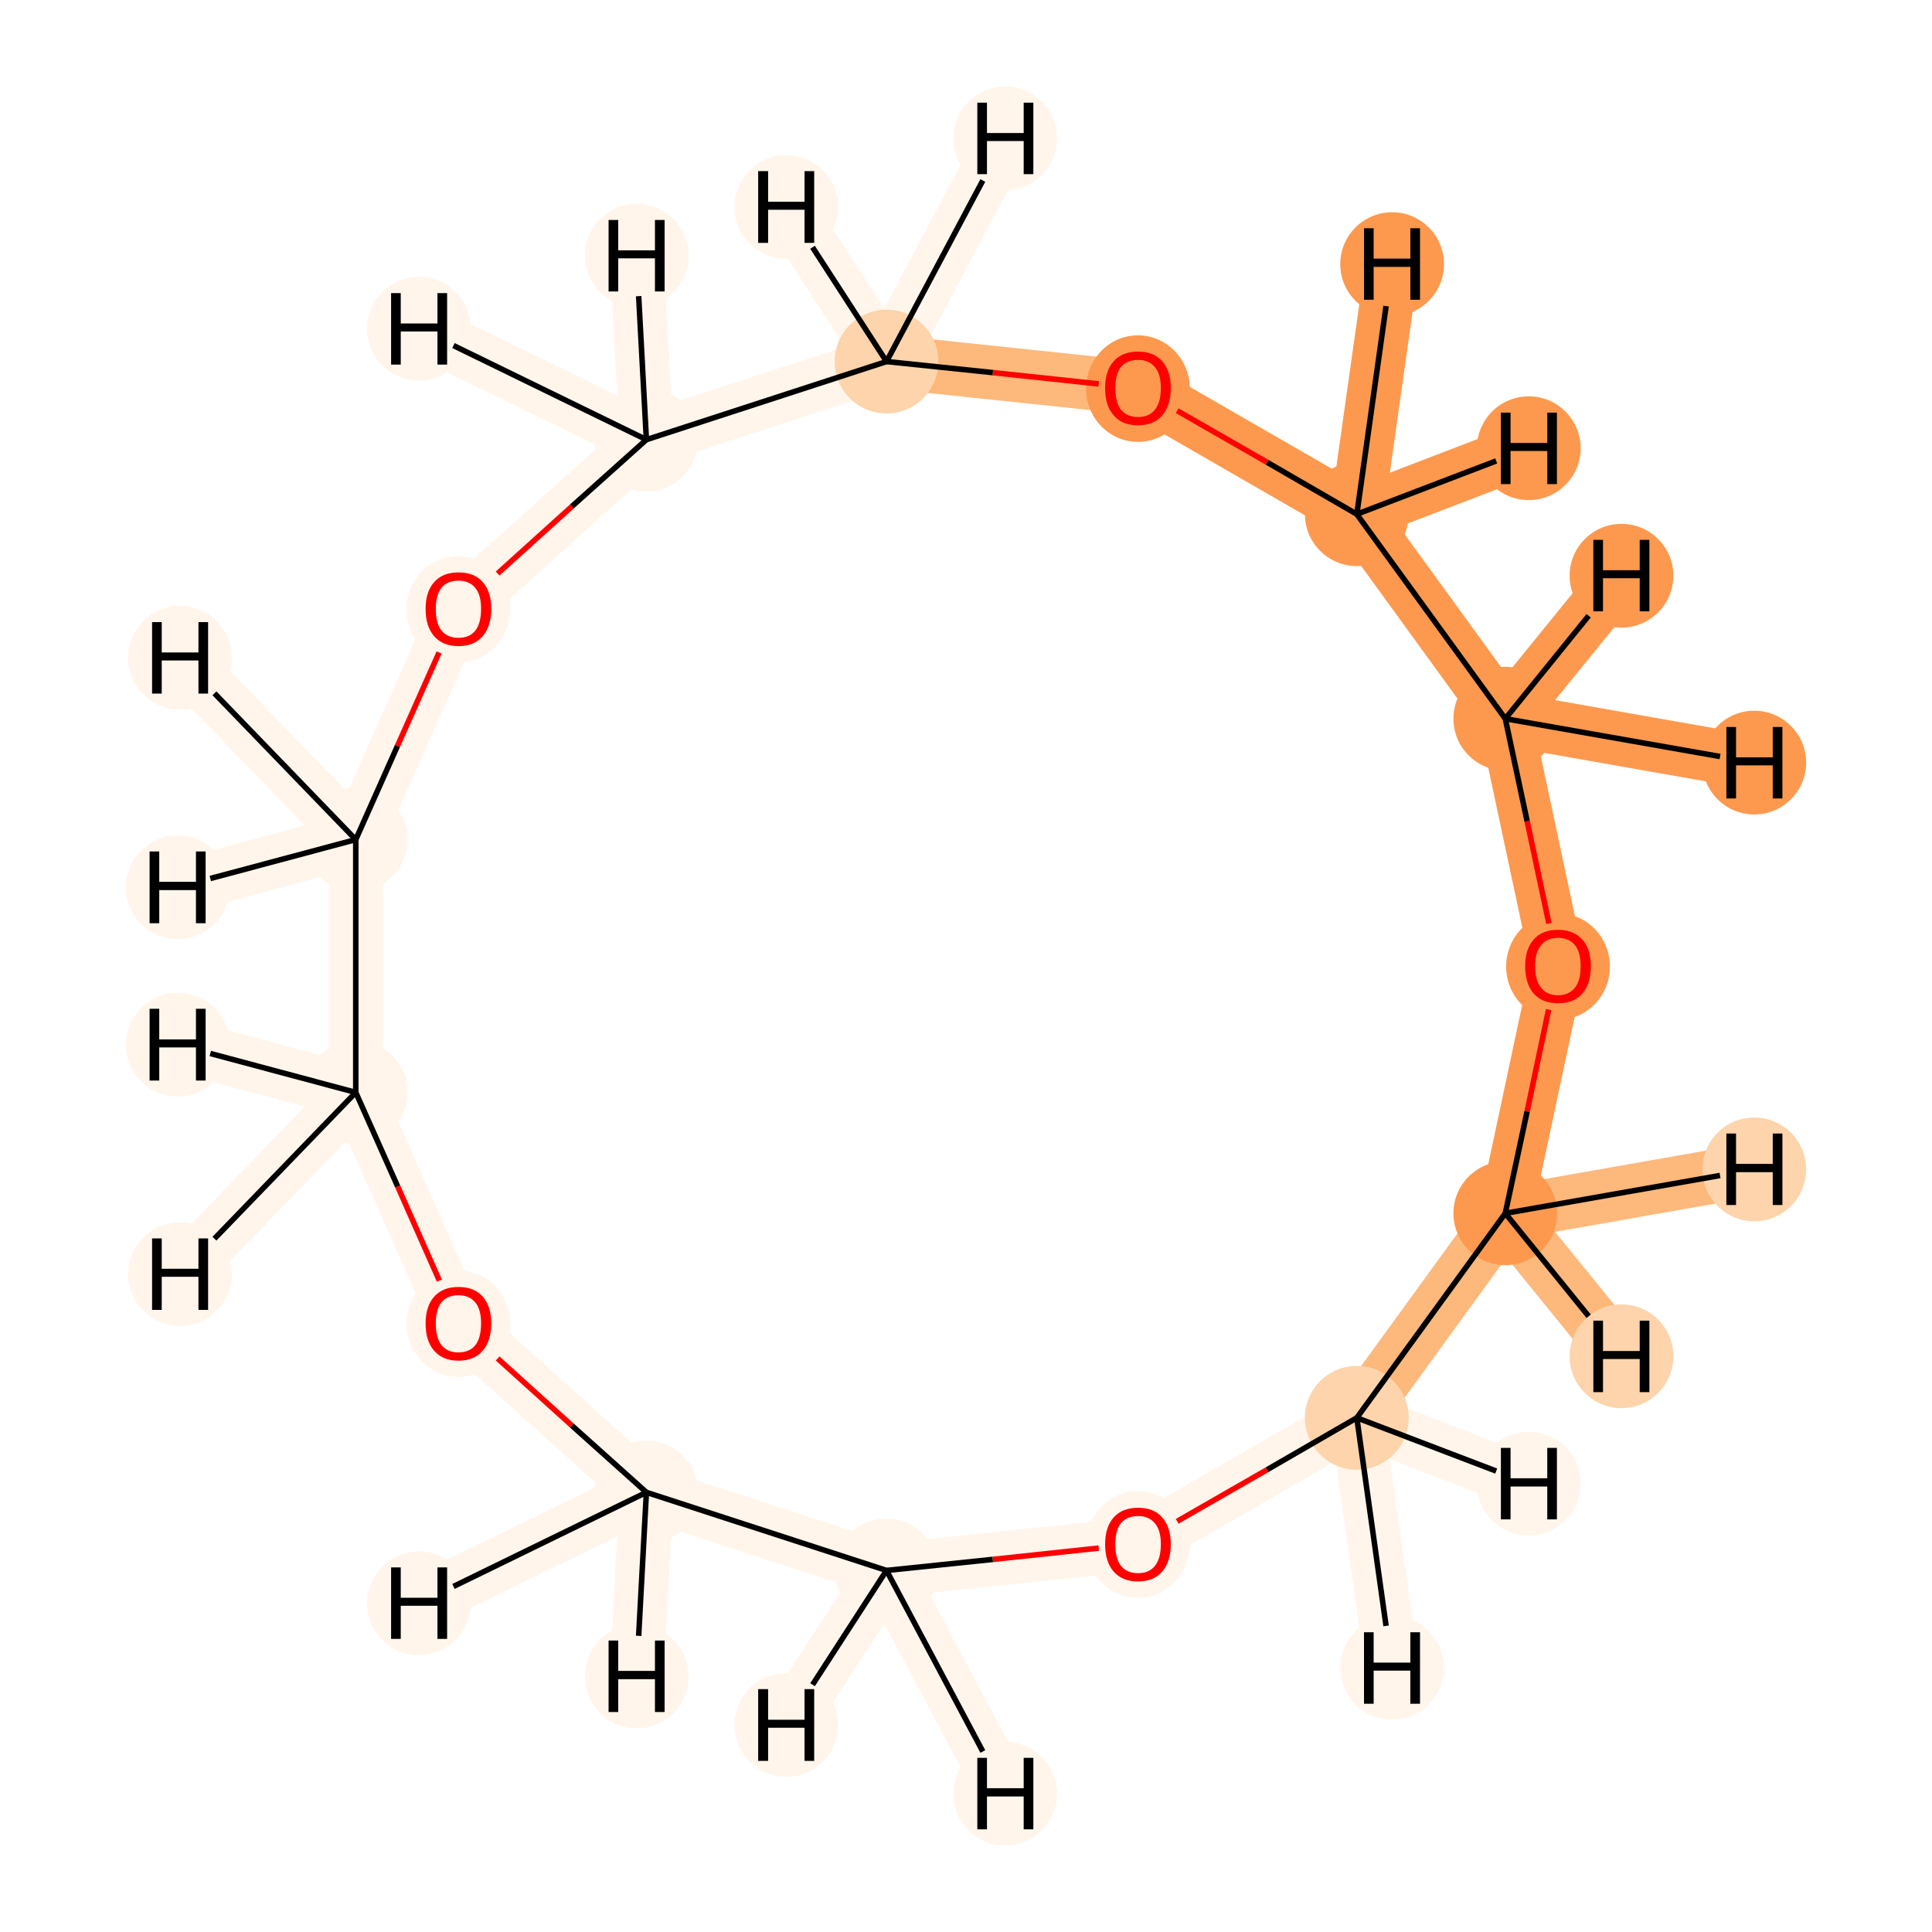 <?xml version='1.0' encoding='iso-8859-1'?>
<svg version='1.1' baseProfile='full'
              xmlns='http://www.w3.org/2000/svg'
                      xmlns:rdkit='http://www.rdkit.org/xml'
                      xmlns:xlink='http://www.w3.org/1999/xlink'
                  xml:space='preserve'
width='700px' height='700px' viewBox='0 0 700 700'>
<!-- END OF HEADER -->
<rect style='opacity:1.0;fill:#FFFFFF;stroke:none' width='700.0' height='700.0' x='0.0' y='0.0'> </rect>
<path d='M 564.5,350.0 L 545.4,260.4' style='fill:none;fill-rule:evenodd;stroke:#FD994E;stroke-width:19.5px;stroke-linecap:butt;stroke-linejoin:miter;stroke-opacity:1' />
<path d='M 564.5,350.0 L 545.4,439.6' style='fill:none;fill-rule:evenodd;stroke:#FD994E;stroke-width:19.5px;stroke-linecap:butt;stroke-linejoin:miter;stroke-opacity:1' />
<path d='M 545.4,260.4 L 491.6,186.3' style='fill:none;fill-rule:evenodd;stroke:#FD994E;stroke-width:19.5px;stroke-linecap:butt;stroke-linejoin:miter;stroke-opacity:1' />
<path d='M 545.4,260.4 L 587.5,208.6' style='fill:none;fill-rule:evenodd;stroke:#FD994E;stroke-width:19.5px;stroke-linecap:butt;stroke-linejoin:miter;stroke-opacity:1' />
<path d='M 545.4,260.4 L 635.6,276.3' style='fill:none;fill-rule:evenodd;stroke:#FD994E;stroke-width:19.5px;stroke-linecap:butt;stroke-linejoin:miter;stroke-opacity:1' />
<path d='M 491.6,186.3 L 412.3,140.6' style='fill:none;fill-rule:evenodd;stroke:#FD994E;stroke-width:19.5px;stroke-linecap:butt;stroke-linejoin:miter;stroke-opacity:1' />
<path d='M 491.6,186.3 L 504.4,95.7' style='fill:none;fill-rule:evenodd;stroke:#FD994E;stroke-width:19.5px;stroke-linecap:butt;stroke-linejoin:miter;stroke-opacity:1' />
<path d='M 491.6,186.3 L 553.9,162.4' style='fill:none;fill-rule:evenodd;stroke:#FD994E;stroke-width:19.5px;stroke-linecap:butt;stroke-linejoin:miter;stroke-opacity:1' />
<path d='M 412.3,140.6 L 321.2,131.0' style='fill:none;fill-rule:evenodd;stroke:#FDB87B;stroke-width:19.5px;stroke-linecap:butt;stroke-linejoin:miter;stroke-opacity:1' />
<path d='M 321.2,131.0 L 234.2,159.3' style='fill:none;fill-rule:evenodd;stroke:#FFF5EB;stroke-width:19.5px;stroke-linecap:butt;stroke-linejoin:miter;stroke-opacity:1' />
<path d='M 321.2,131.0 L 284.9,75.0' style='fill:none;fill-rule:evenodd;stroke:#FFF5EB;stroke-width:19.5px;stroke-linecap:butt;stroke-linejoin:miter;stroke-opacity:1' />
<path d='M 321.2,131.0 L 364.2,50.1' style='fill:none;fill-rule:evenodd;stroke:#FFF5EB;stroke-width:19.5px;stroke-linecap:butt;stroke-linejoin:miter;stroke-opacity:1' />
<path d='M 234.2,159.3 L 166.1,220.6' style='fill:none;fill-rule:evenodd;stroke:#FFF5EB;stroke-width:19.5px;stroke-linecap:butt;stroke-linejoin:miter;stroke-opacity:1' />
<path d='M 234.2,159.3 L 151.8,119.1' style='fill:none;fill-rule:evenodd;stroke:#FFF5EB;stroke-width:19.5px;stroke-linecap:butt;stroke-linejoin:miter;stroke-opacity:1' />
<path d='M 234.2,159.3 L 230.7,92.6' style='fill:none;fill-rule:evenodd;stroke:#FFF5EB;stroke-width:19.5px;stroke-linecap:butt;stroke-linejoin:miter;stroke-opacity:1' />
<path d='M 166.1,220.6 L 128.9,304.2' style='fill:none;fill-rule:evenodd;stroke:#FFF5EB;stroke-width:19.5px;stroke-linecap:butt;stroke-linejoin:miter;stroke-opacity:1' />
<path d='M 128.9,304.2 L 128.9,395.8' style='fill:none;fill-rule:evenodd;stroke:#FFF5EB;stroke-width:19.5px;stroke-linecap:butt;stroke-linejoin:miter;stroke-opacity:1' />
<path d='M 128.9,304.2 L 64.4,321.5' style='fill:none;fill-rule:evenodd;stroke:#FFF5EB;stroke-width:19.5px;stroke-linecap:butt;stroke-linejoin:miter;stroke-opacity:1' />
<path d='M 128.9,304.2 L 65.2,238.3' style='fill:none;fill-rule:evenodd;stroke:#FFF5EB;stroke-width:19.5px;stroke-linecap:butt;stroke-linejoin:miter;stroke-opacity:1' />
<path d='M 128.9,395.8 L 166.1,479.4' style='fill:none;fill-rule:evenodd;stroke:#FFF5EB;stroke-width:19.5px;stroke-linecap:butt;stroke-linejoin:miter;stroke-opacity:1' />
<path d='M 128.9,395.8 L 65.2,461.7' style='fill:none;fill-rule:evenodd;stroke:#FFF5EB;stroke-width:19.5px;stroke-linecap:butt;stroke-linejoin:miter;stroke-opacity:1' />
<path d='M 128.9,395.8 L 64.4,378.5' style='fill:none;fill-rule:evenodd;stroke:#FFF5EB;stroke-width:19.5px;stroke-linecap:butt;stroke-linejoin:miter;stroke-opacity:1' />
<path d='M 166.1,479.4 L 234.2,540.7' style='fill:none;fill-rule:evenodd;stroke:#FFF5EB;stroke-width:19.5px;stroke-linecap:butt;stroke-linejoin:miter;stroke-opacity:1' />
<path d='M 234.2,540.7 L 321.2,569.0' style='fill:none;fill-rule:evenodd;stroke:#FFF5EB;stroke-width:19.5px;stroke-linecap:butt;stroke-linejoin:miter;stroke-opacity:1' />
<path d='M 234.2,540.7 L 230.7,607.4' style='fill:none;fill-rule:evenodd;stroke:#FFF5EB;stroke-width:19.5px;stroke-linecap:butt;stroke-linejoin:miter;stroke-opacity:1' />
<path d='M 234.2,540.7 L 151.8,580.9' style='fill:none;fill-rule:evenodd;stroke:#FFF5EB;stroke-width:19.5px;stroke-linecap:butt;stroke-linejoin:miter;stroke-opacity:1' />
<path d='M 321.2,569.0 L 412.3,559.4' style='fill:none;fill-rule:evenodd;stroke:#FFF5EB;stroke-width:19.5px;stroke-linecap:butt;stroke-linejoin:miter;stroke-opacity:1' />
<path d='M 321.2,569.0 L 364.2,649.9' style='fill:none;fill-rule:evenodd;stroke:#FFF5EB;stroke-width:19.5px;stroke-linecap:butt;stroke-linejoin:miter;stroke-opacity:1' />
<path d='M 321.2,569.0 L 284.9,625.0' style='fill:none;fill-rule:evenodd;stroke:#FFF5EB;stroke-width:19.5px;stroke-linecap:butt;stroke-linejoin:miter;stroke-opacity:1' />
<path d='M 412.3,559.4 L 491.6,513.7' style='fill:none;fill-rule:evenodd;stroke:#FFF5EB;stroke-width:19.5px;stroke-linecap:butt;stroke-linejoin:miter;stroke-opacity:1' />
<path d='M 491.6,513.7 L 545.4,439.6' style='fill:none;fill-rule:evenodd;stroke:#FDB87B;stroke-width:19.5px;stroke-linecap:butt;stroke-linejoin:miter;stroke-opacity:1' />
<path d='M 491.6,513.7 L 553.9,537.6' style='fill:none;fill-rule:evenodd;stroke:#FFF5EB;stroke-width:19.5px;stroke-linecap:butt;stroke-linejoin:miter;stroke-opacity:1' />
<path d='M 491.6,513.7 L 504.4,604.3' style='fill:none;fill-rule:evenodd;stroke:#FFF5EB;stroke-width:19.5px;stroke-linecap:butt;stroke-linejoin:miter;stroke-opacity:1' />
<path d='M 545.4,439.6 L 635.6,423.7' style='fill:none;fill-rule:evenodd;stroke:#FDB87B;stroke-width:19.5px;stroke-linecap:butt;stroke-linejoin:miter;stroke-opacity:1' />
<path d='M 545.4,439.6 L 587.5,491.4' style='fill:none;fill-rule:evenodd;stroke:#FDB87B;stroke-width:19.5px;stroke-linecap:butt;stroke-linejoin:miter;stroke-opacity:1' />
<ellipse cx='564.5' cy='350.2' rx='18.3' ry='18.8'  style='fill:#FD994E;fill-rule:evenodd;stroke:#FD994E;stroke-width:1.0px;stroke-linecap:butt;stroke-linejoin:miter;stroke-opacity:1' />
<ellipse cx='545.4' cy='260.4' rx='18.3' ry='18.3'  style='fill:#FD994E;fill-rule:evenodd;stroke:#FD994E;stroke-width:1.0px;stroke-linecap:butt;stroke-linejoin:miter;stroke-opacity:1' />
<ellipse cx='491.6' cy='186.3' rx='18.3' ry='18.3'  style='fill:#FD994E;fill-rule:evenodd;stroke:#FD994E;stroke-width:1.0px;stroke-linecap:butt;stroke-linejoin:miter;stroke-opacity:1' />
<ellipse cx='412.3' cy='140.8' rx='18.3' ry='18.8'  style='fill:#FD994E;fill-rule:evenodd;stroke:#FD994E;stroke-width:1.0px;stroke-linecap:butt;stroke-linejoin:miter;stroke-opacity:1' />
<ellipse cx='321.2' cy='131.0' rx='18.3' ry='18.3'  style='fill:#FDD4AB;fill-rule:evenodd;stroke:#FDD4AB;stroke-width:1.0px;stroke-linecap:butt;stroke-linejoin:miter;stroke-opacity:1' />
<ellipse cx='234.2' cy='159.3' rx='18.3' ry='18.3'  style='fill:#FFF5EB;fill-rule:evenodd;stroke:#FFF5EB;stroke-width:1.0px;stroke-linecap:butt;stroke-linejoin:miter;stroke-opacity:1' />
<ellipse cx='166.1' cy='220.8' rx='18.3' ry='18.8'  style='fill:#FFF5EB;fill-rule:evenodd;stroke:#FFF5EB;stroke-width:1.0px;stroke-linecap:butt;stroke-linejoin:miter;stroke-opacity:1' />
<ellipse cx='128.9' cy='304.2' rx='18.3' ry='18.3'  style='fill:#FFF5EB;fill-rule:evenodd;stroke:#FFF5EB;stroke-width:1.0px;stroke-linecap:butt;stroke-linejoin:miter;stroke-opacity:1' />
<ellipse cx='128.9' cy='395.8' rx='18.3' ry='18.3'  style='fill:#FFF5EB;fill-rule:evenodd;stroke:#FFF5EB;stroke-width:1.0px;stroke-linecap:butt;stroke-linejoin:miter;stroke-opacity:1' />
<ellipse cx='166.1' cy='479.6' rx='18.3' ry='18.8'  style='fill:#FFF5EB;fill-rule:evenodd;stroke:#FFF5EB;stroke-width:1.0px;stroke-linecap:butt;stroke-linejoin:miter;stroke-opacity:1' />
<ellipse cx='234.2' cy='540.7' rx='18.3' ry='18.3'  style='fill:#FFF5EB;fill-rule:evenodd;stroke:#FFF5EB;stroke-width:1.0px;stroke-linecap:butt;stroke-linejoin:miter;stroke-opacity:1' />
<ellipse cx='321.2' cy='569.0' rx='18.3' ry='18.3'  style='fill:#FFF5EB;fill-rule:evenodd;stroke:#FFF5EB;stroke-width:1.0px;stroke-linecap:butt;stroke-linejoin:miter;stroke-opacity:1' />
<ellipse cx='412.3' cy='559.6' rx='18.3' ry='18.8'  style='fill:#FFF5EB;fill-rule:evenodd;stroke:#FFF5EB;stroke-width:1.0px;stroke-linecap:butt;stroke-linejoin:miter;stroke-opacity:1' />
<ellipse cx='491.6' cy='513.7' rx='18.3' ry='18.3'  style='fill:#FDD4AB;fill-rule:evenodd;stroke:#FDD4AB;stroke-width:1.0px;stroke-linecap:butt;stroke-linejoin:miter;stroke-opacity:1' />
<ellipse cx='545.4' cy='439.6' rx='18.3' ry='18.3'  style='fill:#FD994E;fill-rule:evenodd;stroke:#FD994E;stroke-width:1.0px;stroke-linecap:butt;stroke-linejoin:miter;stroke-opacity:1' />
<ellipse cx='587.5' cy='208.6' rx='18.3' ry='18.3'  style='fill:#FD994E;fill-rule:evenodd;stroke:#FD994E;stroke-width:1.0px;stroke-linecap:butt;stroke-linejoin:miter;stroke-opacity:1' />
<ellipse cx='635.6' cy='276.3' rx='18.3' ry='18.3'  style='fill:#FD994E;fill-rule:evenodd;stroke:#FD994E;stroke-width:1.0px;stroke-linecap:butt;stroke-linejoin:miter;stroke-opacity:1' />
<ellipse cx='504.4' cy='95.7' rx='18.3' ry='18.3'  style='fill:#FD994E;fill-rule:evenodd;stroke:#FD994E;stroke-width:1.0px;stroke-linecap:butt;stroke-linejoin:miter;stroke-opacity:1' />
<ellipse cx='553.9' cy='162.4' rx='18.3' ry='18.3'  style='fill:#FD994E;fill-rule:evenodd;stroke:#FD994E;stroke-width:1.0px;stroke-linecap:butt;stroke-linejoin:miter;stroke-opacity:1' />
<ellipse cx='284.9' cy='75.0' rx='18.3' ry='18.3'  style='fill:#FFF5EB;fill-rule:evenodd;stroke:#FFF5EB;stroke-width:1.0px;stroke-linecap:butt;stroke-linejoin:miter;stroke-opacity:1' />
<ellipse cx='364.2' cy='50.1' rx='18.3' ry='18.3'  style='fill:#FFF5EB;fill-rule:evenodd;stroke:#FFF5EB;stroke-width:1.0px;stroke-linecap:butt;stroke-linejoin:miter;stroke-opacity:1' />
<ellipse cx='151.8' cy='119.1' rx='18.3' ry='18.3'  style='fill:#FFF5EB;fill-rule:evenodd;stroke:#FFF5EB;stroke-width:1.0px;stroke-linecap:butt;stroke-linejoin:miter;stroke-opacity:1' />
<ellipse cx='230.7' cy='92.6' rx='18.3' ry='18.3'  style='fill:#FFF5EB;fill-rule:evenodd;stroke:#FFF5EB;stroke-width:1.0px;stroke-linecap:butt;stroke-linejoin:miter;stroke-opacity:1' />
<ellipse cx='64.4' cy='321.5' rx='18.3' ry='18.3'  style='fill:#FFF5EB;fill-rule:evenodd;stroke:#FFF5EB;stroke-width:1.0px;stroke-linecap:butt;stroke-linejoin:miter;stroke-opacity:1' />
<ellipse cx='65.2' cy='238.3' rx='18.3' ry='18.3'  style='fill:#FFF5EB;fill-rule:evenodd;stroke:#FFF5EB;stroke-width:1.0px;stroke-linecap:butt;stroke-linejoin:miter;stroke-opacity:1' />
<ellipse cx='65.2' cy='461.7' rx='18.3' ry='18.3'  style='fill:#FFF5EB;fill-rule:evenodd;stroke:#FFF5EB;stroke-width:1.0px;stroke-linecap:butt;stroke-linejoin:miter;stroke-opacity:1' />
<ellipse cx='64.4' cy='378.5' rx='18.3' ry='18.3'  style='fill:#FFF5EB;fill-rule:evenodd;stroke:#FFF5EB;stroke-width:1.0px;stroke-linecap:butt;stroke-linejoin:miter;stroke-opacity:1' />
<ellipse cx='230.7' cy='607.4' rx='18.3' ry='18.3'  style='fill:#FFF5EB;fill-rule:evenodd;stroke:#FFF5EB;stroke-width:1.0px;stroke-linecap:butt;stroke-linejoin:miter;stroke-opacity:1' />
<ellipse cx='151.8' cy='580.9' rx='18.3' ry='18.3'  style='fill:#FFF5EB;fill-rule:evenodd;stroke:#FFF5EB;stroke-width:1.0px;stroke-linecap:butt;stroke-linejoin:miter;stroke-opacity:1' />
<ellipse cx='364.2' cy='649.9' rx='18.3' ry='18.3'  style='fill:#FFF5EB;fill-rule:evenodd;stroke:#FFF5EB;stroke-width:1.0px;stroke-linecap:butt;stroke-linejoin:miter;stroke-opacity:1' />
<ellipse cx='284.9' cy='625.0' rx='18.3' ry='18.3'  style='fill:#FFF5EB;fill-rule:evenodd;stroke:#FFF5EB;stroke-width:1.0px;stroke-linecap:butt;stroke-linejoin:miter;stroke-opacity:1' />
<ellipse cx='553.9' cy='537.6' rx='18.3' ry='18.3'  style='fill:#FFF5EB;fill-rule:evenodd;stroke:#FFF5EB;stroke-width:1.0px;stroke-linecap:butt;stroke-linejoin:miter;stroke-opacity:1' />
<ellipse cx='504.4' cy='604.3' rx='18.3' ry='18.3'  style='fill:#FFF5EB;fill-rule:evenodd;stroke:#FFF5EB;stroke-width:1.0px;stroke-linecap:butt;stroke-linejoin:miter;stroke-opacity:1' />
<ellipse cx='635.6' cy='423.7' rx='18.3' ry='18.3'  style='fill:#FDD4AB;fill-rule:evenodd;stroke:#FDD4AB;stroke-width:1.0px;stroke-linecap:butt;stroke-linejoin:miter;stroke-opacity:1' />
<ellipse cx='587.5' cy='491.4' rx='18.3' ry='18.3'  style='fill:#FDD4AB;fill-rule:evenodd;stroke:#FDD4AB;stroke-width:1.0px;stroke-linecap:butt;stroke-linejoin:miter;stroke-opacity:1' />
<path class='bond-0 atom-0 atom-1' d='M 561.2,334.6 L 553.3,297.5' style='fill:none;fill-rule:evenodd;stroke:#FF0000;stroke-width:2.0px;stroke-linecap:butt;stroke-linejoin:miter;stroke-opacity:1' />
<path class='bond-0 atom-0 atom-1' d='M 553.3,297.5 L 545.4,260.4' style='fill:none;fill-rule:evenodd;stroke:#000000;stroke-width:2.0px;stroke-linecap:butt;stroke-linejoin:miter;stroke-opacity:1' />
<path class='bond-14 atom-14 atom-0' d='M 545.4,439.6 L 553.3,402.7' style='fill:none;fill-rule:evenodd;stroke:#000000;stroke-width:2.0px;stroke-linecap:butt;stroke-linejoin:miter;stroke-opacity:1' />
<path class='bond-14 atom-14 atom-0' d='M 553.3,402.7 L 561.1,365.8' style='fill:none;fill-rule:evenodd;stroke:#FF0000;stroke-width:2.0px;stroke-linecap:butt;stroke-linejoin:miter;stroke-opacity:1' />
<path class='bond-1 atom-1 atom-2' d='M 545.4,260.4 L 491.6,186.3' style='fill:none;fill-rule:evenodd;stroke:#000000;stroke-width:2.0px;stroke-linecap:butt;stroke-linejoin:miter;stroke-opacity:1' />
<path class='bond-15 atom-1 atom-15' d='M 545.4,260.4 L 575.6,223.1' style='fill:none;fill-rule:evenodd;stroke:#000000;stroke-width:2.0px;stroke-linecap:butt;stroke-linejoin:miter;stroke-opacity:1' />
<path class='bond-16 atom-1 atom-16' d='M 545.4,260.4 L 623.2,274.1' style='fill:none;fill-rule:evenodd;stroke:#000000;stroke-width:2.0px;stroke-linecap:butt;stroke-linejoin:miter;stroke-opacity:1' />
<path class='bond-2 atom-2 atom-3' d='M 491.6,186.3 L 459.1,167.5' style='fill:none;fill-rule:evenodd;stroke:#000000;stroke-width:2.0px;stroke-linecap:butt;stroke-linejoin:miter;stroke-opacity:1' />
<path class='bond-2 atom-2 atom-3' d='M 459.1,167.5 L 426.5,148.8' style='fill:none;fill-rule:evenodd;stroke:#FF0000;stroke-width:2.0px;stroke-linecap:butt;stroke-linejoin:miter;stroke-opacity:1' />
<path class='bond-17 atom-2 atom-17' d='M 491.6,186.3 L 502.2,110.9' style='fill:none;fill-rule:evenodd;stroke:#000000;stroke-width:2.0px;stroke-linecap:butt;stroke-linejoin:miter;stroke-opacity:1' />
<path class='bond-18 atom-2 atom-18' d='M 491.6,186.3 L 542.1,167.0' style='fill:none;fill-rule:evenodd;stroke:#000000;stroke-width:2.0px;stroke-linecap:butt;stroke-linejoin:miter;stroke-opacity:1' />
<path class='bond-3 atom-3 atom-4' d='M 398.1,139.1 L 359.7,135.0' style='fill:none;fill-rule:evenodd;stroke:#FF0000;stroke-width:2.0px;stroke-linecap:butt;stroke-linejoin:miter;stroke-opacity:1' />
<path class='bond-3 atom-3 atom-4' d='M 359.7,135.0 L 321.2,131.0' style='fill:none;fill-rule:evenodd;stroke:#000000;stroke-width:2.0px;stroke-linecap:butt;stroke-linejoin:miter;stroke-opacity:1' />
<path class='bond-4 atom-4 atom-5' d='M 321.2,131.0 L 234.2,159.3' style='fill:none;fill-rule:evenodd;stroke:#000000;stroke-width:2.0px;stroke-linecap:butt;stroke-linejoin:miter;stroke-opacity:1' />
<path class='bond-19 atom-4 atom-19' d='M 321.2,131.0 L 294.4,89.6' style='fill:none;fill-rule:evenodd;stroke:#000000;stroke-width:2.0px;stroke-linecap:butt;stroke-linejoin:miter;stroke-opacity:1' />
<path class='bond-20 atom-4 atom-20' d='M 321.2,131.0 L 356.1,65.4' style='fill:none;fill-rule:evenodd;stroke:#000000;stroke-width:2.0px;stroke-linecap:butt;stroke-linejoin:miter;stroke-opacity:1' />
<path class='bond-5 atom-5 atom-6' d='M 234.2,159.3 L 207.2,183.5' style='fill:none;fill-rule:evenodd;stroke:#000000;stroke-width:2.0px;stroke-linecap:butt;stroke-linejoin:miter;stroke-opacity:1' />
<path class='bond-5 atom-5 atom-6' d='M 207.2,183.5 L 180.3,207.8' style='fill:none;fill-rule:evenodd;stroke:#FF0000;stroke-width:2.0px;stroke-linecap:butt;stroke-linejoin:miter;stroke-opacity:1' />
<path class='bond-21 atom-5 atom-21' d='M 234.2,159.3 L 164.3,125.2' style='fill:none;fill-rule:evenodd;stroke:#000000;stroke-width:2.0px;stroke-linecap:butt;stroke-linejoin:miter;stroke-opacity:1' />
<path class='bond-22 atom-5 atom-22' d='M 234.2,159.3 L 231.4,107.3' style='fill:none;fill-rule:evenodd;stroke:#000000;stroke-width:2.0px;stroke-linecap:butt;stroke-linejoin:miter;stroke-opacity:1' />
<path class='bond-6 atom-6 atom-7' d='M 159.1,236.4 L 144.0,270.3' style='fill:none;fill-rule:evenodd;stroke:#FF0000;stroke-width:2.0px;stroke-linecap:butt;stroke-linejoin:miter;stroke-opacity:1' />
<path class='bond-6 atom-6 atom-7' d='M 144.0,270.3 L 128.9,304.2' style='fill:none;fill-rule:evenodd;stroke:#000000;stroke-width:2.0px;stroke-linecap:butt;stroke-linejoin:miter;stroke-opacity:1' />
<path class='bond-7 atom-7 atom-8' d='M 128.9,304.2 L 128.9,395.8' style='fill:none;fill-rule:evenodd;stroke:#000000;stroke-width:2.0px;stroke-linecap:butt;stroke-linejoin:miter;stroke-opacity:1' />
<path class='bond-23 atom-7 atom-23' d='M 128.9,304.2 L 76.2,318.3' style='fill:none;fill-rule:evenodd;stroke:#000000;stroke-width:2.0px;stroke-linecap:butt;stroke-linejoin:miter;stroke-opacity:1' />
<path class='bond-24 atom-7 atom-24' d='M 128.9,304.2 L 77.7,251.2' style='fill:none;fill-rule:evenodd;stroke:#000000;stroke-width:2.0px;stroke-linecap:butt;stroke-linejoin:miter;stroke-opacity:1' />
<path class='bond-8 atom-8 atom-9' d='M 128.9,395.8 L 144.1,429.9' style='fill:none;fill-rule:evenodd;stroke:#000000;stroke-width:2.0px;stroke-linecap:butt;stroke-linejoin:miter;stroke-opacity:1' />
<path class='bond-8 atom-8 atom-9' d='M 144.1,429.9 L 159.2,464.0' style='fill:none;fill-rule:evenodd;stroke:#FF0000;stroke-width:2.0px;stroke-linecap:butt;stroke-linejoin:miter;stroke-opacity:1' />
<path class='bond-25 atom-8 atom-25' d='M 128.9,395.8 L 77.7,448.8' style='fill:none;fill-rule:evenodd;stroke:#000000;stroke-width:2.0px;stroke-linecap:butt;stroke-linejoin:miter;stroke-opacity:1' />
<path class='bond-26 atom-8 atom-26' d='M 128.9,395.8 L 76.2,381.7' style='fill:none;fill-rule:evenodd;stroke:#000000;stroke-width:2.0px;stroke-linecap:butt;stroke-linejoin:miter;stroke-opacity:1' />
<path class='bond-9 atom-9 atom-10' d='M 180.3,492.2 L 207.2,516.5' style='fill:none;fill-rule:evenodd;stroke:#FF0000;stroke-width:2.0px;stroke-linecap:butt;stroke-linejoin:miter;stroke-opacity:1' />
<path class='bond-9 atom-9 atom-10' d='M 207.2,516.5 L 234.2,540.7' style='fill:none;fill-rule:evenodd;stroke:#000000;stroke-width:2.0px;stroke-linecap:butt;stroke-linejoin:miter;stroke-opacity:1' />
<path class='bond-10 atom-10 atom-11' d='M 234.2,540.7 L 321.2,569.0' style='fill:none;fill-rule:evenodd;stroke:#000000;stroke-width:2.0px;stroke-linecap:butt;stroke-linejoin:miter;stroke-opacity:1' />
<path class='bond-27 atom-10 atom-27' d='M 234.2,540.7 L 231.4,592.7' style='fill:none;fill-rule:evenodd;stroke:#000000;stroke-width:2.0px;stroke-linecap:butt;stroke-linejoin:miter;stroke-opacity:1' />
<path class='bond-28 atom-10 atom-28' d='M 234.2,540.7 L 164.3,574.8' style='fill:none;fill-rule:evenodd;stroke:#000000;stroke-width:2.0px;stroke-linecap:butt;stroke-linejoin:miter;stroke-opacity:1' />
<path class='bond-11 atom-11 atom-12' d='M 321.2,569.0 L 359.7,565.0' style='fill:none;fill-rule:evenodd;stroke:#000000;stroke-width:2.0px;stroke-linecap:butt;stroke-linejoin:miter;stroke-opacity:1' />
<path class='bond-11 atom-11 atom-12' d='M 359.7,565.0 L 398.1,560.9' style='fill:none;fill-rule:evenodd;stroke:#FF0000;stroke-width:2.0px;stroke-linecap:butt;stroke-linejoin:miter;stroke-opacity:1' />
<path class='bond-29 atom-11 atom-29' d='M 321.2,569.0 L 356.1,634.6' style='fill:none;fill-rule:evenodd;stroke:#000000;stroke-width:2.0px;stroke-linecap:butt;stroke-linejoin:miter;stroke-opacity:1' />
<path class='bond-30 atom-11 atom-30' d='M 321.2,569.0 L 294.4,610.4' style='fill:none;fill-rule:evenodd;stroke:#000000;stroke-width:2.0px;stroke-linecap:butt;stroke-linejoin:miter;stroke-opacity:1' />
<path class='bond-12 atom-12 atom-13' d='M 426.5,551.2 L 459.1,532.5' style='fill:none;fill-rule:evenodd;stroke:#FF0000;stroke-width:2.0px;stroke-linecap:butt;stroke-linejoin:miter;stroke-opacity:1' />
<path class='bond-12 atom-12 atom-13' d='M 459.1,532.5 L 491.6,513.7' style='fill:none;fill-rule:evenodd;stroke:#000000;stroke-width:2.0px;stroke-linecap:butt;stroke-linejoin:miter;stroke-opacity:1' />
<path class='bond-13 atom-13 atom-14' d='M 491.6,513.7 L 545.4,439.6' style='fill:none;fill-rule:evenodd;stroke:#000000;stroke-width:2.0px;stroke-linecap:butt;stroke-linejoin:miter;stroke-opacity:1' />
<path class='bond-31 atom-13 atom-31' d='M 491.6,513.7 L 542.1,533.0' style='fill:none;fill-rule:evenodd;stroke:#000000;stroke-width:2.0px;stroke-linecap:butt;stroke-linejoin:miter;stroke-opacity:1' />
<path class='bond-32 atom-13 atom-32' d='M 491.6,513.7 L 502.2,589.1' style='fill:none;fill-rule:evenodd;stroke:#000000;stroke-width:2.0px;stroke-linecap:butt;stroke-linejoin:miter;stroke-opacity:1' />
<path class='bond-33 atom-14 atom-33' d='M 545.4,439.6 L 623.2,425.9' style='fill:none;fill-rule:evenodd;stroke:#000000;stroke-width:2.0px;stroke-linecap:butt;stroke-linejoin:miter;stroke-opacity:1' />
<path class='bond-34 atom-14 atom-34' d='M 545.4,439.6 L 575.6,476.9' style='fill:none;fill-rule:evenodd;stroke:#000000;stroke-width:2.0px;stroke-linecap:butt;stroke-linejoin:miter;stroke-opacity:1' />
<path  class='atom-0' d='M 552.6 350.1
Q 552.6 343.8, 555.7 340.4
Q 558.7 336.9, 564.5 336.9
Q 570.2 336.9, 573.3 340.4
Q 576.4 343.8, 576.4 350.1
Q 576.4 356.4, 573.3 360.0
Q 570.2 363.5, 564.5 363.5
Q 558.8 363.5, 555.7 360.0
Q 552.6 356.4, 552.6 350.1
M 564.5 360.6
Q 568.4 360.6, 570.6 357.9
Q 572.7 355.3, 572.7 350.1
Q 572.7 345.0, 570.6 342.4
Q 568.4 339.8, 564.5 339.8
Q 560.5 339.8, 558.4 342.4
Q 556.2 344.9, 556.2 350.1
Q 556.2 355.3, 558.4 357.9
Q 560.5 360.6, 564.5 360.6
' fill='#FF0000'/>
<path  class='atom-3' d='M 400.4 140.6
Q 400.4 134.4, 403.5 130.9
Q 406.6 127.4, 412.3 127.4
Q 418.1 127.4, 421.1 130.9
Q 424.2 134.4, 424.2 140.6
Q 424.2 146.9, 421.1 150.5
Q 418.0 154.1, 412.3 154.1
Q 406.6 154.1, 403.5 150.5
Q 400.4 147.0, 400.4 140.6
M 412.3 151.1
Q 416.3 151.1, 418.4 148.5
Q 420.6 145.8, 420.6 140.6
Q 420.6 135.5, 418.4 133.0
Q 416.3 130.4, 412.3 130.4
Q 408.4 130.4, 406.2 132.9
Q 404.1 135.5, 404.1 140.6
Q 404.1 145.9, 406.2 148.5
Q 408.4 151.1, 412.3 151.1
' fill='#FF0000'/>
<path  class='atom-6' d='M 154.2 220.6
Q 154.2 214.4, 157.3 210.9
Q 160.4 207.4, 166.1 207.4
Q 171.9 207.4, 174.9 210.9
Q 178.0 214.4, 178.0 220.6
Q 178.0 226.9, 174.9 230.5
Q 171.8 234.1, 166.1 234.1
Q 160.4 234.1, 157.3 230.5
Q 154.2 227.0, 154.2 220.6
M 166.1 231.1
Q 170.1 231.1, 172.2 228.5
Q 174.3 225.8, 174.3 220.6
Q 174.3 215.5, 172.2 213.0
Q 170.1 210.4, 166.1 210.4
Q 162.1 210.4, 160.0 212.9
Q 157.9 215.5, 157.9 220.6
Q 157.9 225.9, 160.0 228.5
Q 162.1 231.1, 166.1 231.1
' fill='#FF0000'/>
<path  class='atom-9' d='M 154.2 479.5
Q 154.2 473.3, 157.3 469.8
Q 160.4 466.3, 166.1 466.3
Q 171.9 466.3, 174.9 469.8
Q 178.0 473.3, 178.0 479.5
Q 178.0 485.8, 174.9 489.4
Q 171.8 493.0, 166.1 493.0
Q 160.4 493.0, 157.3 489.4
Q 154.2 485.9, 154.2 479.5
M 166.1 490.0
Q 170.1 490.0, 172.2 487.4
Q 174.3 484.7, 174.3 479.5
Q 174.3 474.4, 172.2 471.9
Q 170.1 469.3, 166.1 469.3
Q 162.1 469.3, 160.0 471.8
Q 157.9 474.4, 157.9 479.5
Q 157.9 484.8, 160.0 487.4
Q 162.1 490.0, 166.1 490.0
' fill='#FF0000'/>
<path  class='atom-12' d='M 400.4 559.5
Q 400.4 553.3, 403.5 549.8
Q 406.6 546.3, 412.3 546.3
Q 418.1 546.3, 421.1 549.8
Q 424.2 553.3, 424.2 559.5
Q 424.2 565.8, 421.1 569.4
Q 418.0 573.0, 412.3 573.0
Q 406.6 573.0, 403.5 569.4
Q 400.4 565.9, 400.4 559.5
M 412.3 570.0
Q 416.3 570.0, 418.4 567.4
Q 420.6 564.7, 420.6 559.5
Q 420.6 554.4, 418.4 551.9
Q 416.3 549.3, 412.3 549.3
Q 408.4 549.3, 406.2 551.8
Q 404.1 554.4, 404.1 559.5
Q 404.1 564.8, 406.2 567.4
Q 408.4 570.0, 412.3 570.0
' fill='#FF0000'/>
<path  class='atom-15' d='M 577.3 195.6
L 580.8 195.6
L 580.8 206.6
L 594.1 206.6
L 594.1 195.6
L 597.6 195.6
L 597.6 221.5
L 594.1 221.5
L 594.1 209.5
L 580.8 209.5
L 580.8 221.5
L 577.3 221.5
L 577.3 195.6
' fill='#000000'/>
<path  class='atom-16' d='M 625.5 263.4
L 629.0 263.4
L 629.0 274.4
L 642.3 274.4
L 642.3 263.4
L 645.8 263.4
L 645.8 289.3
L 642.3 289.3
L 642.3 277.3
L 629.0 277.3
L 629.0 289.3
L 625.5 289.3
L 625.5 263.4
' fill='#000000'/>
<path  class='atom-17' d='M 494.2 82.7
L 497.7 82.7
L 497.7 93.7
L 511.0 93.7
L 511.0 82.7
L 514.5 82.7
L 514.5 108.6
L 511.0 108.6
L 511.0 96.7
L 497.7 96.7
L 497.7 108.6
L 494.2 108.6
L 494.2 82.7
' fill='#000000'/>
<path  class='atom-18' d='M 543.8 149.5
L 547.3 149.5
L 547.3 160.5
L 560.6 160.5
L 560.6 149.5
L 564.1 149.5
L 564.1 175.4
L 560.6 175.4
L 560.6 163.4
L 547.3 163.4
L 547.3 175.4
L 543.8 175.4
L 543.8 149.5
' fill='#000000'/>
<path  class='atom-19' d='M 274.7 62.0
L 278.3 62.0
L 278.3 73.1
L 291.5 73.1
L 291.5 62.0
L 295.0 62.0
L 295.0 88.0
L 291.5 88.0
L 291.5 76.0
L 278.3 76.0
L 278.3 88.0
L 274.7 88.0
L 274.7 62.0
' fill='#000000'/>
<path  class='atom-20' d='M 354.1 37.2
L 357.6 37.2
L 357.6 48.2
L 370.9 48.2
L 370.9 37.2
L 374.4 37.2
L 374.4 63.1
L 370.9 63.1
L 370.9 51.1
L 357.6 51.1
L 357.6 63.1
L 354.1 63.1
L 354.1 37.2
' fill='#000000'/>
<path  class='atom-21' d='M 141.7 106.2
L 145.2 106.2
L 145.2 117.2
L 158.5 117.2
L 158.5 106.2
L 162.0 106.2
L 162.0 132.1
L 158.5 132.1
L 158.5 120.1
L 145.2 120.1
L 145.2 132.1
L 141.7 132.1
L 141.7 106.2
' fill='#000000'/>
<path  class='atom-22' d='M 220.5 79.7
L 224.0 79.7
L 224.0 90.7
L 237.3 90.7
L 237.3 79.7
L 240.8 79.7
L 240.8 105.6
L 237.3 105.6
L 237.3 93.6
L 224.0 93.6
L 224.0 105.6
L 220.5 105.6
L 220.5 79.7
' fill='#000000'/>
<path  class='atom-23' d='M 54.2 308.5
L 57.7 308.5
L 57.7 319.5
L 71.0 319.5
L 71.0 308.5
L 74.5 308.5
L 74.5 334.5
L 71.0 334.5
L 71.0 322.5
L 57.7 322.5
L 57.7 334.5
L 54.2 334.5
L 54.2 308.5
' fill='#000000'/>
<path  class='atom-24' d='M 55.1 225.4
L 58.6 225.4
L 58.6 236.4
L 71.9 236.4
L 71.9 225.4
L 75.4 225.4
L 75.4 251.3
L 71.9 251.3
L 71.9 239.3
L 58.6 239.3
L 58.6 251.3
L 55.1 251.3
L 55.1 225.4
' fill='#000000'/>
<path  class='atom-25' d='M 55.1 448.7
L 58.6 448.7
L 58.6 459.7
L 71.9 459.7
L 71.9 448.7
L 75.4 448.7
L 75.4 474.6
L 71.9 474.6
L 71.9 462.6
L 58.6 462.6
L 58.6 474.6
L 55.1 474.6
L 55.1 448.7
' fill='#000000'/>
<path  class='atom-26' d='M 54.2 365.5
L 57.7 365.5
L 57.7 376.6
L 71.0 376.6
L 71.0 365.5
L 74.5 365.5
L 74.5 391.5
L 71.0 391.5
L 71.0 379.5
L 57.7 379.5
L 57.7 391.5
L 54.2 391.5
L 54.2 365.5
' fill='#000000'/>
<path  class='atom-27' d='M 220.5 594.4
L 224.0 594.4
L 224.0 605.4
L 237.3 605.4
L 237.3 594.4
L 240.8 594.4
L 240.8 620.3
L 237.3 620.3
L 237.3 608.4
L 224.0 608.4
L 224.0 620.3
L 220.5 620.3
L 220.5 594.4
' fill='#000000'/>
<path  class='atom-28' d='M 141.7 567.9
L 145.2 567.9
L 145.2 578.9
L 158.5 578.9
L 158.5 567.9
L 162.0 567.9
L 162.0 593.8
L 158.5 593.8
L 158.5 581.8
L 145.2 581.8
L 145.2 593.8
L 141.7 593.8
L 141.7 567.9
' fill='#000000'/>
<path  class='atom-29' d='M 354.1 636.9
L 357.6 636.9
L 357.6 647.9
L 370.9 647.9
L 370.9 636.9
L 374.4 636.9
L 374.4 662.8
L 370.9 662.8
L 370.9 650.9
L 357.6 650.9
L 357.6 662.8
L 354.1 662.8
L 354.1 636.9
' fill='#000000'/>
<path  class='atom-30' d='M 274.7 612.0
L 278.3 612.0
L 278.3 623.1
L 291.5 623.1
L 291.5 612.0
L 295.0 612.0
L 295.0 638.0
L 291.5 638.0
L 291.5 626.0
L 278.3 626.0
L 278.3 638.0
L 274.7 638.0
L 274.7 612.0
' fill='#000000'/>
<path  class='atom-31' d='M 543.8 524.6
L 547.3 524.6
L 547.3 535.6
L 560.6 535.6
L 560.6 524.6
L 564.1 524.6
L 564.1 550.5
L 560.6 550.5
L 560.6 538.6
L 547.3 538.6
L 547.3 550.5
L 543.8 550.5
L 543.8 524.6
' fill='#000000'/>
<path  class='atom-32' d='M 494.2 591.4
L 497.7 591.4
L 497.7 602.4
L 511.0 602.4
L 511.0 591.4
L 514.5 591.4
L 514.5 617.3
L 511.0 617.3
L 511.0 605.3
L 497.7 605.3
L 497.7 617.3
L 494.2 617.3
L 494.2 591.4
' fill='#000000'/>
<path  class='atom-33' d='M 625.5 410.7
L 629.0 410.7
L 629.0 421.7
L 642.3 421.7
L 642.3 410.7
L 645.8 410.7
L 645.8 436.6
L 642.3 436.6
L 642.3 424.7
L 629.0 424.7
L 629.0 436.6
L 625.5 436.6
L 625.5 410.7
' fill='#000000'/>
<path  class='atom-34' d='M 577.3 478.5
L 580.8 478.5
L 580.8 489.5
L 594.1 489.5
L 594.1 478.5
L 597.6 478.5
L 597.6 504.4
L 594.1 504.4
L 594.1 492.4
L 580.8 492.4
L 580.8 504.4
L 577.3 504.4
L 577.3 478.5
' fill='#000000'/>
</svg>
